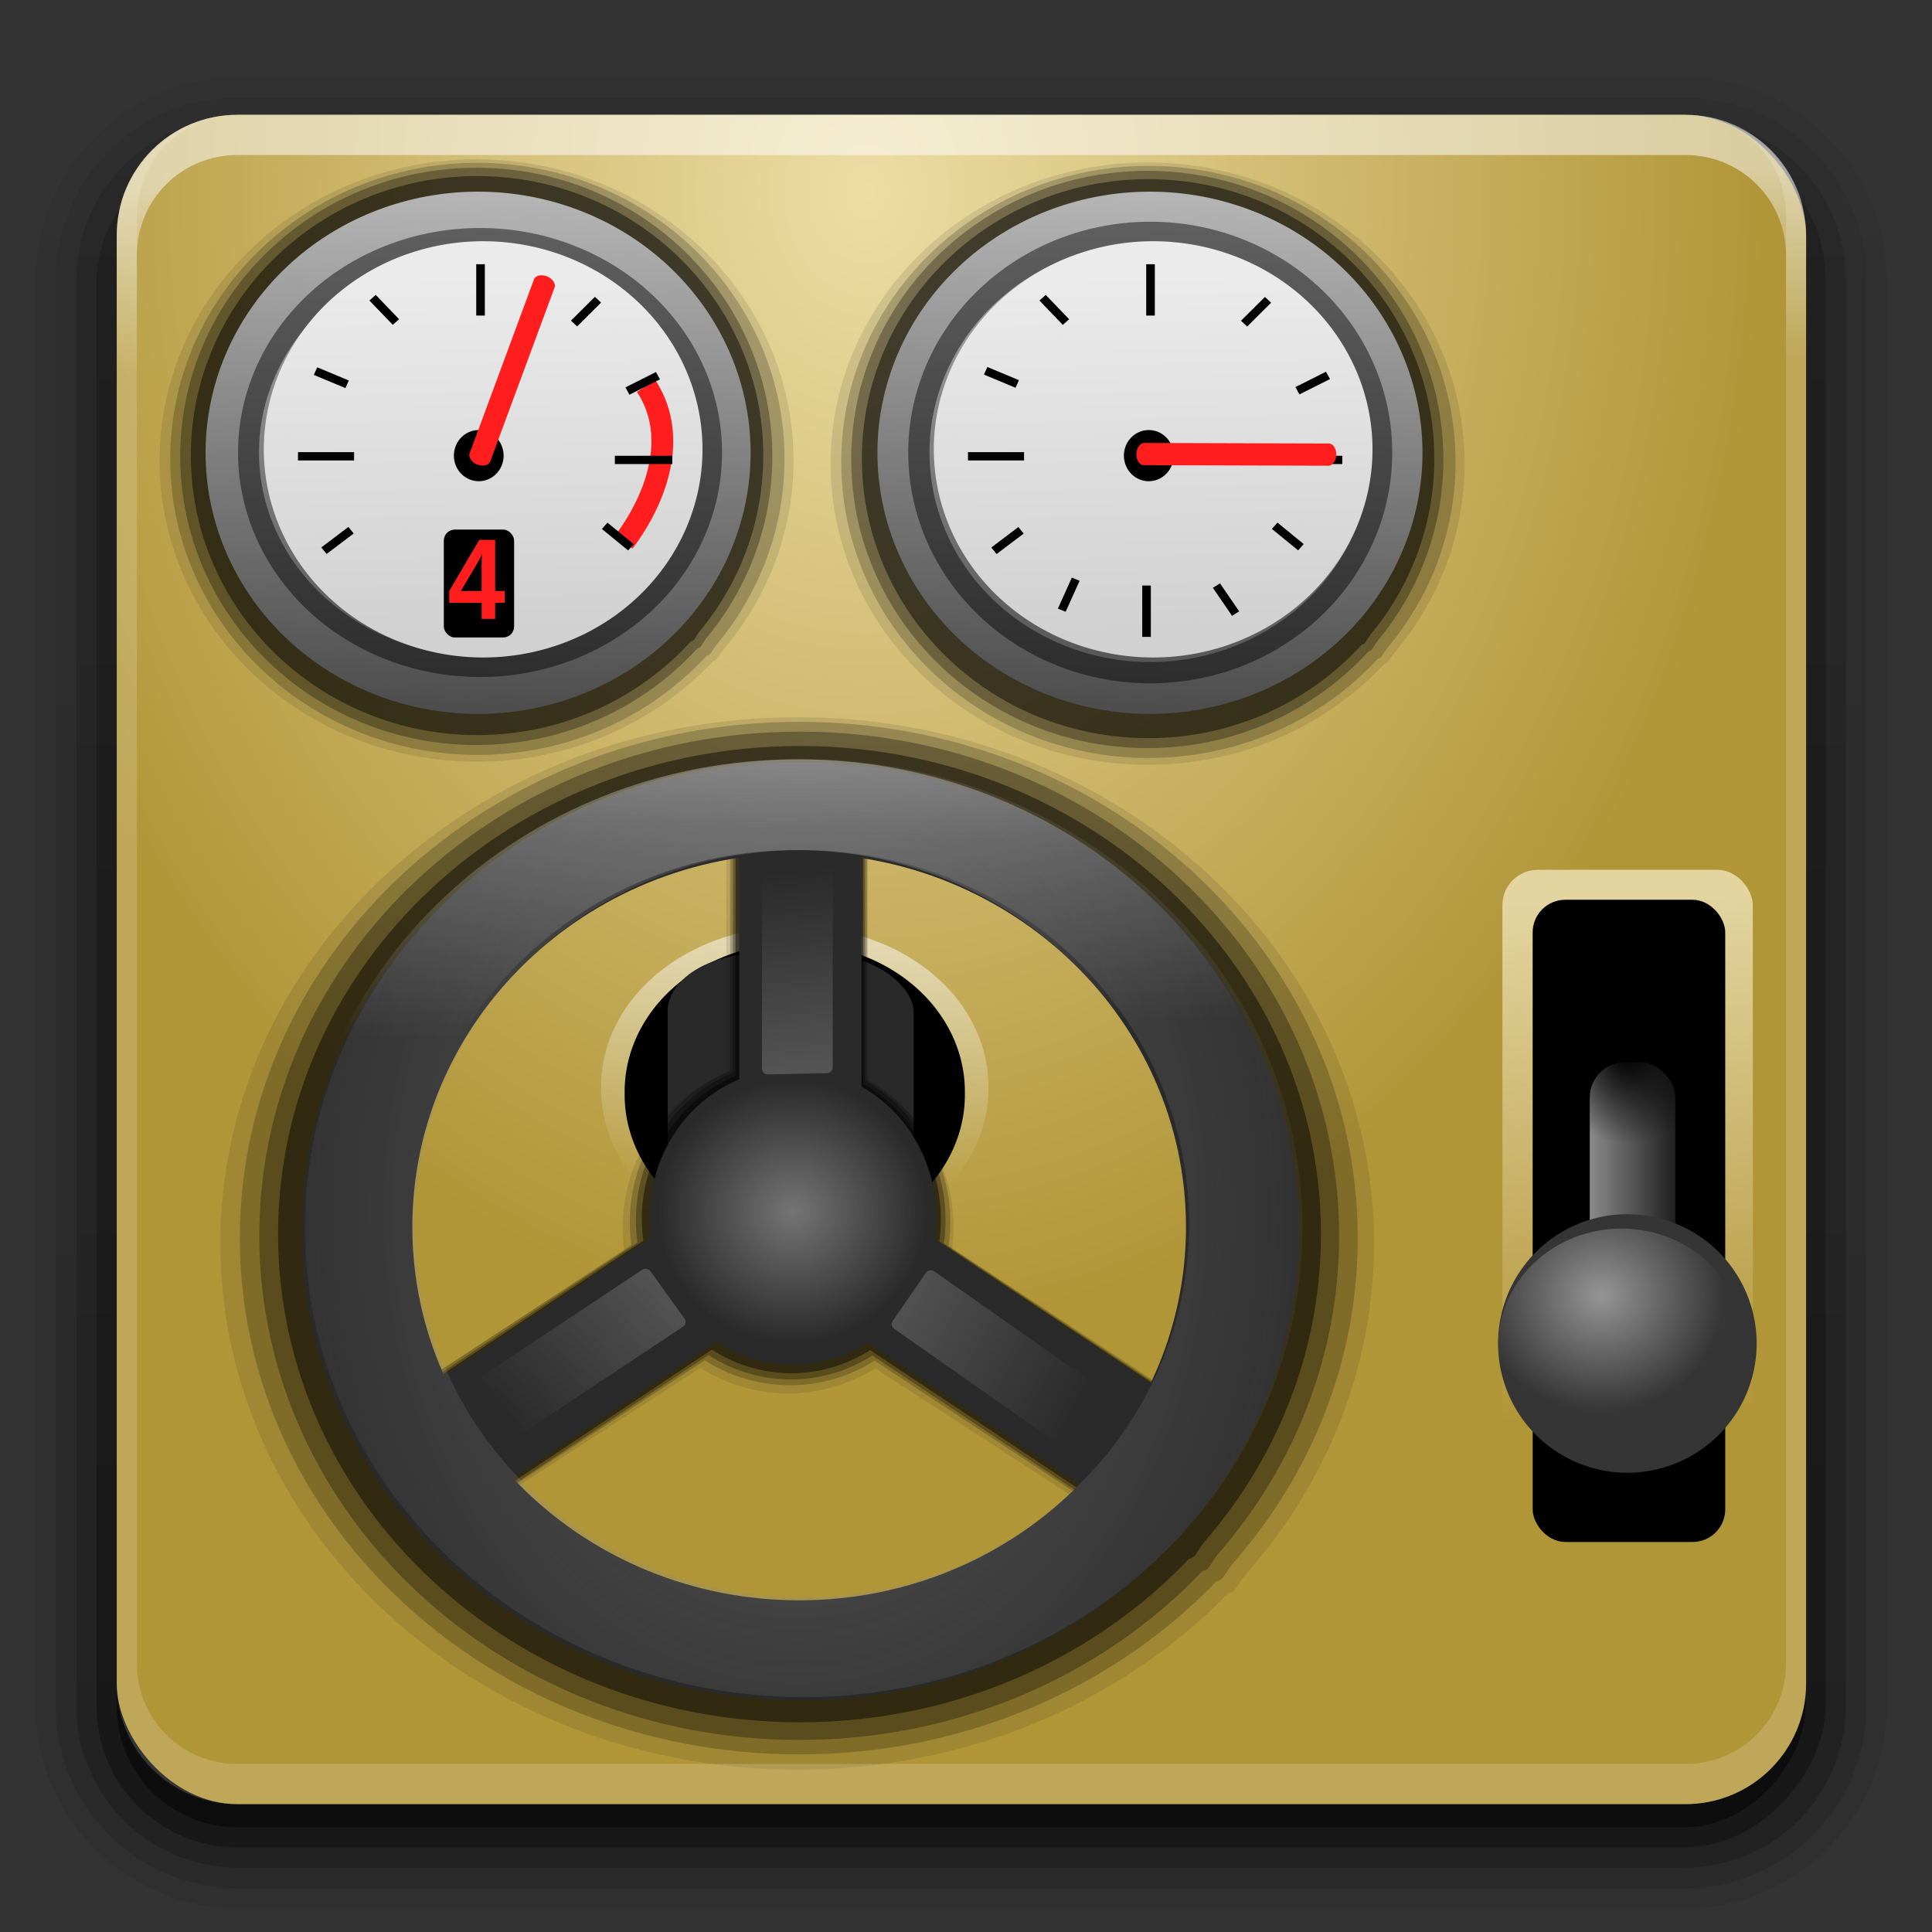 <?xml version="1.0" encoding="UTF-8" standalone="no"?>
<!-- Created with Inkscape (http://www.inkscape.org/) -->

<svg
   xmlns:dc="http://purl.org/dc/elements/1.1/"
   xmlns:cc="http://creativecommons.org/ns#"
   xmlns:rdf="http://www.w3.org/1999/02/22-rdf-syntax-ns#"
   xmlns:svg="http://www.w3.org/2000/svg"
   xmlns="http://www.w3.org/2000/svg"
   xmlns:xlink="http://www.w3.org/1999/xlink"
   version="1.0"
   width="96"
   height="96"
   id="svg2408">
  <rect width="100%" height="100%" fill="#333333" stroke="none"/>
  <defs
     id="defs2410">
    <linearGradient
       id="linearGradient13548">
      <stop
         id="stop13550"
         style="stop-color:#eddda5;stop-opacity:1"
         offset="0" />
      <stop
         id="stop13552"
         style="stop-color:#b19638;stop-opacity:1"
         offset="1" />
    </linearGradient>
    <linearGradient
       id="linearGradient13530">
      <stop
         id="stop13532"
         style="stop-color:#fefefe;stop-opacity:1"
         offset="0" />
      <stop
         id="stop13534"
         style="stop-color:#fefefe;stop-opacity:0"
         offset="1" />
    </linearGradient>
    <linearGradient
       id="linearGradient13516">
      <stop
         id="stop13518"
         style="stop-color:#fefefe;stop-opacity:1"
         offset="0" />
      <stop
         id="stop13520"
         style="stop-color:#fefefe;stop-opacity:0"
         offset="1" />
    </linearGradient>
    <linearGradient
       id="linearGradient14749">
      <stop
         id="stop14751"
         style="stop-color:#8a8a8a;stop-opacity:1"
         offset="0" />
      <stop
         id="stop14753"
         style="stop-color:#8a8a8a;stop-opacity:0"
         offset="1" />
    </linearGradient>
    <linearGradient
       x1="45.448"
       y1="92.54"
       x2="45.448"
       y2="7.017"
       id="ButtonShadow"
       gradientUnits="userSpaceOnUse"
       gradientTransform="scale(1.006,0.994)">
      <stop
         id="stop3750"
         style="stop-color:#000000;stop-opacity:1"
         offset="0" />
      <stop
         id="stop3752"
         style="stop-color:#000000;stop-opacity:0.588"
         offset="1" />
    </linearGradient>
    <linearGradient
       id="linearGradient3737">
      <stop
         id="stop3739"
         style="stop-color:#fefefe;stop-opacity:1"
         offset="0" />
      <stop
         id="stop3741"
         style="stop-color:#fefefe;stop-opacity:0"
         offset="1" />
    </linearGradient>
    <filter
       color-interpolation-filters="sRGB"
       id="filter3174">
      <feGaussianBlur
         id="feGaussianBlur3176"
         stdDeviation="1.71" />
    </filter>
    <filter
       x="-0.192"
       y="-0.192"
       width="1.384"
       height="1.384"
       color-interpolation-filters="sRGB"
       id="filter3794">
      <feGaussianBlur
         id="feGaussianBlur3796"
         stdDeviation="5.28" />
    </filter>
    <linearGradient
       x1="48"
       y1="20.221"
       x2="48"
       y2="138.661"
       id="linearGradient3613"
       xlink:href="#linearGradient3737"
       gradientUnits="userSpaceOnUse" />
    <clipPath
       id="clipPath3613">
      <rect
         width="84"
         height="84"
         rx="6"
         ry="6"
         x="6"
         y="6"
         id="rect3615"
         style="fill:#fefefe;fill-opacity:1;fill-rule:nonzero;stroke:none" />
    </clipPath>
    <linearGradient
       x1="45.448"
       y1="92.54"
       x2="45.448"
       y2="7.017"
       id="ButtonShadow-547"
       gradientUnits="userSpaceOnUse"
       gradientTransform="scale(1.006,0.994)">
      <stop
         id="stop3750-44"
         style="stop-color:#000000;stop-opacity:1"
         offset="0" />
      <stop
         id="stop3752-307"
         style="stop-color:#000000;stop-opacity:0.588"
         offset="1" />
    </linearGradient>
    <filter
       color-interpolation-filters="sRGB"
       id="filter3174-31">
      <feGaussianBlur
         stdDeviation="1.71"
         id="feGaussianBlur3176-49" />
    </filter>
    <linearGradient
       x1="48"
       y1="20.221"
       x2="48"
       y2="138.661"
       id="linearGradient3613-92"
       xlink:href="#linearGradient3737-8"
       gradientUnits="userSpaceOnUse" />
    <linearGradient
       id="linearGradient3737-8">
      <stop
         id="stop3739-6"
         style="stop-color:#fefefe;stop-opacity:1"
         offset="0" />
      <stop
         id="stop3741-884"
         style="stop-color:#fefefe;stop-opacity:0"
         offset="1" />
    </linearGradient>
    <clipPath
       id="clipPath3613-66">
      <rect
         width="84"
         height="84"
         rx="6"
         ry="6"
         x="6"
         y="6"
         id="rect3615-49"
         style="fill:#fefefe;fill-opacity:1;fill-rule:nonzero;stroke:none" />
    </clipPath>
    <filter
       x="-0.192"
       y="-0.192"
       width="1.384"
       height="1.384"
       color-interpolation-filters="sRGB"
       id="filter3794-20">
      <feGaussianBlur
         stdDeviation="5.28"
         id="feGaussianBlur3796-68" />
    </filter>
    <linearGradient
       x1="32.251"
       y1="6.132"
       x2="32.251"
       y2="90.239"
       id="linearGradient9012-7"
       xlink:href="#ButtonShadow-0-1-50"
       gradientUnits="userSpaceOnUse"
       gradientTransform="matrix(1.024,0,0,1.012,-1.143,-98.071)" />
    <linearGradient
       x1="45.448"
       y1="92.54"
       x2="45.448"
       y2="7.017"
       id="ButtonShadow-0-1-50"
       gradientUnits="userSpaceOnUse"
       gradientTransform="matrix(1.006,0,0,0.994,100,0)">
      <stop
         id="stop3750-8-5-4"
         style="stop-color:#000000;stop-opacity:1"
         offset="0" />
      <stop
         id="stop3752-5-0-8"
         style="stop-color:#000000;stop-opacity:0.588"
         offset="1" />
    </linearGradient>
    <linearGradient
       x1="32.251"
       y1="6.132"
       x2="32.251"
       y2="90.239"
       id="linearGradient9014-1"
       xlink:href="#ButtonShadow-0-1-50"
       gradientUnits="userSpaceOnUse"
       gradientTransform="matrix(1.024,0,0,1.012,-1.143,-98.071)" />
    <linearGradient
       x1="32.251"
       y1="6.132"
       x2="32.251"
       y2="90.239"
       id="linearGradient9016-7"
       xlink:href="#ButtonShadow-0-1-50"
       gradientUnits="userSpaceOnUse"
       gradientTransform="matrix(1.024,0,0,1.012,-1.143,-98.071)" />
    <linearGradient
       x1="32.251"
       y1="6.132"
       x2="32.251"
       y2="90.239"
       id="linearGradient9018-27"
       xlink:href="#ButtonShadow-0-1-50"
       gradientUnits="userSpaceOnUse"
       gradientTransform="matrix(1.024,0,0,1.012,-1.143,-98.071)" />
    <linearGradient
       x1="32.251"
       y1="6.132"
       x2="32.251"
       y2="90.239"
       id="linearGradient9020-2"
       xlink:href="#ButtonShadow-0-1-50"
       gradientUnits="userSpaceOnUse"
       gradientTransform="translate(0,-97)" />
    <linearGradient
       id="linearGradient5246-4">
      <stop
         id="stop5248-5"
         style="stop-color:#fefefe;stop-opacity:1"
         offset="0" />
      <stop
         id="stop5250-2"
         style="stop-color:#fefefe;stop-opacity:0"
         offset="1" />
    </linearGradient>
    <linearGradient
       id="linearGradient13828-5">
      <stop
         id="stop13830-6"
         style="stop-color:#e3d4a0;stop-opacity:1"
         offset="0" />
      <stop
         id="stop13832-9"
         style="stop-color:#e3d4a0;stop-opacity:0"
         offset="1" />
    </linearGradient>
    <linearGradient
       id="linearGradient13601-7">
      <stop
         id="stop13603-4"
         style="stop-color:#4e4e4e;stop-opacity:1"
         offset="0" />
      <stop
         id="stop13605-5"
         style="stop-color:#b4b4b4;stop-opacity:1"
         offset="1" />
    </linearGradient>
    <linearGradient
       id="linearGradient13581-2">
      <stop
         id="stop13583-5"
         style="stop-color:#d1d1d1;stop-opacity:1"
         offset="0" />
      <stop
         id="stop13585-4"
         style="stop-color:#ebebeb;stop-opacity:1"
         offset="1" />
    </linearGradient>
    <linearGradient
       id="linearGradient13785-4">
      <stop
         id="stop13787-4"
         style="stop-color:#2a2a2a;stop-opacity:1"
         offset="0" />
      <stop
         id="stop13789-3"
         style="stop-color:#3f3f3f;stop-opacity:1"
         offset="1" />
    </linearGradient>
    <linearGradient
       id="linearGradient13759-6">
      <stop
         id="stop13761-8"
         style="stop-color:#666666;stop-opacity:1"
         offset="0" />
      <stop
         id="stop13763-8"
         style="stop-color:#666666;stop-opacity:0"
         offset="1" />
    </linearGradient>
    <linearGradient
       id="linearGradient13675-3">
      <stop
         id="stop13677-1"
         style="stop-color:#a6a6a6;stop-opacity:1"
         offset="0" />
      <stop
         id="stop13679-4"
         style="stop-color:#a6a6a6;stop-opacity:0"
         offset="1" />
    </linearGradient>
    <linearGradient
       id="linearGradient13838-6">
      <stop
         id="stop13840-8"
         style="stop-color:#8b8b8b;stop-opacity:1"
         offset="0" />
      <stop
         id="stop13842-9"
         style="stop-color:#202020;stop-opacity:1"
         offset="1" />
    </linearGradient>
    <linearGradient
       id="linearGradient13848-6">
      <stop
         id="stop13850-4"
         style="stop-color:#000000;stop-opacity:1"
         offset="0" />
      <stop
         id="stop13852-9"
         style="stop-color:#000000;stop-opacity:0"
         offset="1" />
    </linearGradient>
    <radialGradient
       cx="78.473"
       cy="53.737"
       r="7.867"
       fx="78.473"
       fy="53.737"
       id="radialGradient13736"
       xlink:href="#linearGradient13848-6"
       gradientUnits="userSpaceOnUse"
       gradientTransform="matrix(0.553,0,0,0.547,37.445,23.107)" />
    <radialGradient
       cx="47.176"
       cy="60.866"
       r="6.541"
       fx="47.176"
       fy="60.866"
       id="radialGradient13739"
       xlink:href="#linearGradient13675-3"
       gradientUnits="userSpaceOnUse"
       gradientTransform="matrix(0.937,0,0,0.886,35.365,10.449)" />
    <linearGradient
       x1="80.289"
       y1="55.15"
       x2="84.727"
       y2="55.15"
       id="linearGradient13743"
       xlink:href="#linearGradient13838-6"
       gradientUnits="userSpaceOnUse"
       gradientTransform="matrix(0.958,0,0,0.948,2.051,5.954)" />
    <linearGradient
       x1="74.347"
       y1="1.046"
       x2="75.463"
       y2="12.424"
       id="linearGradient13750"
       xlink:href="#linearGradient13759-6"
       gradientUnits="userSpaceOnUse"
       gradientTransform="matrix(0.902,0,0,0.887,-107.782,-55.166)" />
    <linearGradient
       x1="74.347"
       y1="1.046"
       x2="75.463"
       y2="12.424"
       id="linearGradient13753"
       xlink:href="#linearGradient13759-6"
       gradientUnits="userSpaceOnUse"
       gradientTransform="matrix(0.892,0,0,0.897,-94.179,72.795)" />
    <radialGradient
       cx="48.26"
       cy="63.65"
       r="6.541"
       fx="48.26"
       fy="63.65"
       id="radialGradient13756"
       xlink:href="#linearGradient13675-3"
       gradientUnits="userSpaceOnUse"
       gradientTransform="matrix(1.019,0,0,0.998,-9.784,-3.319)" />
    <linearGradient
       x1="74.347"
       y1="1.046"
       x2="75.463"
       y2="12.424"
       id="linearGradient13760"
       xlink:href="#linearGradient13759-6"
       gradientUnits="userSpaceOnUse"
       gradientTransform="matrix(0.892,0,0,0.897,4.683,9.708)" />
    <linearGradient
       x1="28.867"
       y1="40.394"
       x2="28.326"
       y2="20.105"
       id="linearGradient13777"
       xlink:href="#linearGradient13581-2"
       gradientUnits="userSpaceOnUse"
       gradientTransform="matrix(0.845,0,0,0.873,33.86,-3.923)" />
    <linearGradient
       x1="28.021"
       y1="41.563"
       x2="28.688"
       y2="18.52"
       id="linearGradient13780"
       xlink:href="#linearGradient13601-7"
       gradientUnits="userSpaceOnUse"
       gradientTransform="matrix(1.049,0,0,1.095,28.019,-10.431)" />
    <linearGradient
       x1="47.495"
       y1="37.907"
       x2="47.69"
       y2="33.057"
       id="linearGradient13788"
       xlink:href="#linearGradient13785-4"
       gradientUnits="userSpaceOnUse"
       gradientTransform="matrix(0.902,0,0,0.887,-3.271,7.699)" />
    <linearGradient
       x1="28.867"
       y1="40.394"
       x2="28.326"
       y2="20.105"
       id="linearGradient13807"
       xlink:href="#linearGradient13581-2"
       gradientUnits="userSpaceOnUse"
       gradientTransform="matrix(0.845,0,0,0.873,0.568,-3.923)" />
    <linearGradient
       x1="28.021"
       y1="41.563"
       x2="28.688"
       y2="18.52"
       id="linearGradient13810"
       xlink:href="#linearGradient13601-7"
       gradientUnits="userSpaceOnUse"
       gradientTransform="matrix(1.049,0,0,1.095,-5.366,-10.431)" />
    <linearGradient
       x1="80.382"
       y1="47.169"
       x2="81.381"
       y2="73.843"
       id="linearGradient13814"
       xlink:href="#linearGradient13828-5"
       gradientUnits="userSpaceOnUse"
       gradientTransform="matrix(0.958,0,0,0.963,1.585,-0.623)" />
    <linearGradient
       x1="47.59"
       y1="9.015"
       x2="47.686"
       y2="18.494"
       id="linearGradient13817"
       xlink:href="#linearGradient5246-4"
       gradientUnits="userSpaceOnUse"
       gradientTransform="matrix(0.999,0,0,0.999,-0.195,-0.291)" />
    <radialGradient
       cx="39.57"
       cy="59.55"
       r="24.786"
       fx="39.57"
       fy="59.55"
       id="radialGradient14755"
       xlink:href="#linearGradient14749"
       gradientUnits="userSpaceOnUse"
       gradientTransform="matrix(1.215,-0.016,0.02,1.52,-9.763,-29.663)" />
    <radialGradient
       cx="43.495"
       cy="9.453"
       r="41.971"
       fx="43.495"
       fy="9.453"
       id="radialGradient13514"
       xlink:href="#linearGradient13548"
       gradientUnits="userSpaceOnUse"
       gradientTransform="matrix(1.067,0.002,-0.002,1.35,-3.306,-3.322)" />
    <linearGradient
       x1="38.472"
       y1="46.695"
       x2="38.165"
       y2="58.89"
       id="linearGradient13522"
       xlink:href="#linearGradient13516"
       gradientUnits="userSpaceOnUse" />
    <linearGradient
       x1="78.156"
       y1="6.616"
       x2="78.633"
       y2="27.411"
       id="linearGradient13528"
       xlink:href="#linearGradient13530"
       gradientUnits="userSpaceOnUse"
       gradientTransform="translate(-40.651,23.765)" />
  </defs>
  <g
     id="layer2"
     style="display:none">
    <rect
       width="86"
       height="85"
       rx="6"
       ry="6"
       x="5"
       y="7"
       id="rect3745"
       style="opacity:0.9;fill:url(#ButtonShadow);fill-opacity:1;fill-rule:nonzero;stroke:none;filter:url(#filter3174)" />
  </g>
  <g
     id="layer5"
     style="display:none">
    <rect
       width="66"
       height="66"
       rx="12"
       ry="12"
       x="15"
       y="15"
       clip-path="url(#clipPath3613)"
       id="rect3171"
       style="opacity:0.1;fill:url(#linearGradient3613);fill-opacity:1;fill-rule:nonzero;stroke:#fefefe;stroke-width:0.5;stroke-linecap:round;stroke-linejoin:miter;stroke-miterlimit:4;stroke-opacity:1;stroke-dasharray:none;stroke-dashoffset:0;filter:url(#filter3794)" />
  </g>
  <g
     transform="matrix(0.958,0,0,0.948,1.858,3.85)"
     id="layer2-61"
     style="display:none">
    <rect
       width="86"
       height="85"
       rx="6"
       ry="6"
       x="5"
       y="7"
       id="rect3745-594"
       style="opacity:0.9;fill:url(#ButtonShadow-547);fill-opacity:1;fill-rule:nonzero;stroke:none;filter:url(#filter3174-31)" />
  </g>
  <g
     transform="matrix(0.958,0,0,0.948,1.858,3.85)"
     id="layer5-90"
     style="display:none">
    <rect
       width="66"
       height="66"
       rx="12"
       ry="12"
       x="15"
       y="15"
       clip-path="url(#clipPath3613-66)"
       id="rect3171-91"
       style="opacity:0.1;fill:url(#linearGradient3613-92);fill-opacity:1;fill-rule:nonzero;stroke:#fefefe;stroke-width:0.5;stroke-linecap:round;stroke-linejoin:miter;stroke-miterlimit:4;stroke-opacity:1;stroke-dasharray:none;stroke-dashoffset:0;filter:url(#filter3794-20)" />
  </g>
  <g
     id="g13554">
    <g
       transform="matrix(0.999,0,0,0.999,-0.195,-0.113)"
       id="layer6-42-77"
       style="display:inline">
      <path
         d="m 12,-95.031 c -5.511,0 -10.031,4.52 -10.031,10.031 l 0,71 c 0,5.511 4.52,10.031 10.031,10.031 l 72,0 c 5.511,0 10.031,-4.52 10.031,-10.031 l 0,-71 c 0,-5.511 -4.52,-10.031 -10.031,-10.031 l -72,0 z"
         transform="scale(1,-1)"
         id="path3786-7-11"
         style="opacity:0.08;fill:url(#linearGradient9012-7);fill-opacity:1;fill-rule:nonzero;stroke:none;display:inline" />
      <path
         d="m 12,-94.031 c -4.972,0 -9.031,4.06 -9.031,9.031 l 0,71 c 0,4.972 4.06,9.031 9.031,9.031 l 72,0 c 4.972,0 9.031,-4.06 9.031,-9.031 l 0,-71 c 0,-4.972 -4.06,-9.031 -9.031,-9.031 l -72,0 z"
         transform="scale(1,-1)"
         id="path3778-4-5"
         style="opacity:0.1;fill:url(#linearGradient9014-1);fill-opacity:1;fill-rule:nonzero;stroke:none;display:inline" />
      <path
         d="m 12,-93 c -4.409,0 -8,3.591 -8,8 l 0,71 c 0,4.409 3.591,8 8,8 l 72,0 c 4.409,0 8,-3.591 8,-8 l 0,-71 c 0,-4.409 -3.591,-8 -8,-8 l -72,0 z"
         transform="scale(1,-1)"
         id="path3770-0-97"
         style="opacity:0.2;fill:url(#linearGradient9016-7);fill-opacity:1;fill-rule:nonzero;stroke:none;display:inline" />
      <rect
         width="86"
         height="85"
         rx="7"
         ry="7"
         x="5"
         y="-92"
         transform="scale(1,-1)"
         id="rect3723-3-7"
         style="opacity:0.3;fill:url(#linearGradient9018-27);fill-opacity:1;fill-rule:nonzero;stroke:none;display:inline" />
      <rect
         width="84"
         height="84"
         rx="6"
         ry="6"
         x="6"
         y="-91"
         transform="scale(1,-1)"
         id="rect3716-28-6"
         style="opacity:0.45;fill:url(#linearGradient9020-2);fill-opacity:1;fill-rule:nonzero;stroke:none;display:inline" />
    </g>
    <rect
       width="83.943"
       height="83.942"
       rx="5.996"
       ry="5.996"
       x="5.801"
       y="5.705"
       id="rect2419-3-73"
       style="fill:url(#radialGradient13514);fill-opacity:1;fill-rule:nonzero;stroke:none" />
    <g
       transform="matrix(1.034,0,0,1.033,-108.784,-8.176)"
       id="g14695">
      <g
         transform="matrix(0.515,0,0,0.528,95.833,-5.022)"
         id="g14697"
         style="opacity:0.1;fill:#000000;fill-opacity:1">
        <path
           d="m 62.689,39.021 c -16.334,0 -29.594,12.287 -29.594,27.438 0,15.15 13.26,27.438 29.594,27.438 16.334,0 29.562,-12.287 29.562,-27.438 0,-15.15 -13.229,-27.438 -29.562,-27.438 z m -0.094,5.312 c 12.672,0 22.938,9.8 22.938,21.875 0,12.075 -10.265,21.844 -22.938,21.844 -12.672,0 -22.938,-9.769 -22.938,-21.844 0,-12.075 10.265,-21.875 22.938,-21.875 z"
           id="path14699"
           style="fill:#000000;fill-opacity:1;stroke:none" />
        <path
           d="m 48.79,55.783 a 10.695,11.402 0 1 1 -21.39,0 10.695,11.402 0 1 1 21.39,0 z"
           transform="matrix(0.793,0,0,0.76,32.001,23.216)"
           id="path14701"
           style="fill:#000000;fill-opacity:1;stroke:none" />
        <rect
           width="7.248"
           height="23.511"
           ry="0.589"
           x="59.043"
           y="42.613"
           id="rect14703"
           style="fill:#000000;fill-opacity:1;stroke:none" />
        <rect
           width="7.248"
           height="23.511"
           ry="0.589"
           x="85.381"
           y="-15.196"
           transform="matrix(0.551,0.835,-0.835,0.551,0,0)"
           id="rect14705"
           style="fill:#000000;fill-opacity:1;stroke:none" />
        <rect
           width="7.248"
           height="23.511"
           ry="0.589"
           x="16.925"
           y="94.03"
           transform="matrix(-0.551,0.835,0.835,0.551,0,0)"
           id="rect14707"
           style="fill:#000000;fill-opacity:1;stroke:none" />
      </g>
      <g
         transform="matrix(0.499,0,0,0.519,96.873,-4.506)"
         id="g14709"
         style="opacity:0.2;fill:#000000;fill-opacity:1">
        <path
           d="m 62.689,39.021 c -16.334,0 -29.594,12.287 -29.594,27.438 0,15.15 13.26,27.438 29.594,27.438 16.334,0 29.562,-12.287 29.562,-27.438 0,-15.15 -13.229,-27.438 -29.562,-27.438 z m -0.094,5.312 c 12.672,0 22.938,9.8 22.938,21.875 0,12.075 -10.265,21.844 -22.938,21.844 -12.672,0 -22.938,-9.769 -22.938,-21.844 0,-12.075 10.265,-21.875 22.938,-21.875 z"
           id="path14711"
           style="fill:#000000;fill-opacity:1;stroke:none" />
        <path
           d="m 48.79,55.783 a 10.695,11.402 0 1 1 -21.39,0 10.695,11.402 0 1 1 21.39,0 z"
           transform="matrix(0.793,0,0,0.76,32.001,23.216)"
           id="path14713"
           style="fill:#000000;fill-opacity:1;stroke:none" />
        <rect
           width="7.248"
           height="23.511"
           ry="0.589"
           x="59.043"
           y="42.613"
           id="rect14715"
           style="fill:#000000;fill-opacity:1;stroke:none" />
        <rect
           width="7.248"
           height="23.511"
           ry="0.589"
           x="85.381"
           y="-15.196"
           transform="matrix(0.551,0.835,-0.835,0.551,0,0)"
           id="rect14717"
           style="fill:#000000;fill-opacity:1;stroke:none" />
        <rect
           width="7.248"
           height="23.511"
           ry="0.589"
           x="16.925"
           y="94.03"
           transform="matrix(-0.551,0.835,0.835,0.551,0,0)"
           id="rect14719"
           style="fill:#000000;fill-opacity:1;stroke:none" />
      </g>
      <g
         transform="matrix(0.481,0,0,0.506,97.949,-3.76)"
         id="g14721"
         style="opacity:0.3;fill:#000000;fill-opacity:1">
        <path
           d="m 62.689,39.021 c -16.334,0 -29.594,12.287 -29.594,27.438 0,15.15 13.26,27.438 29.594,27.438 16.334,0 29.562,-12.287 29.562,-27.438 0,-15.15 -13.229,-27.438 -29.562,-27.438 z m -0.094,5.312 c 12.672,0 22.938,9.8 22.938,21.875 0,12.075 -10.265,21.844 -22.938,21.844 -12.672,0 -22.938,-9.769 -22.938,-21.844 0,-12.075 10.265,-21.875 22.938,-21.875 z"
           id="path14723"
           style="fill:#000000;fill-opacity:1;stroke:none" />
        <path
           d="m 48.79,55.783 a 10.695,11.402 0 1 1 -21.39,0 10.695,11.402 0 1 1 21.39,0 z"
           transform="matrix(0.793,0,0,0.76,32.001,23.216)"
           id="path14725"
           style="fill:#000000;fill-opacity:1;stroke:none" />
        <rect
           width="7.248"
           height="23.511"
           ry="0.589"
           x="59.043"
           y="42.613"
           id="rect14727"
           style="fill:#000000;fill-opacity:1;stroke:none" />
        <rect
           width="7.248"
           height="23.511"
           ry="0.589"
           x="85.381"
           y="-15.196"
           transform="matrix(0.551,0.835,-0.835,0.551,0,0)"
           id="rect14729"
           style="fill:#000000;fill-opacity:1;stroke:none" />
        <rect
           width="7.248"
           height="23.511"
           ry="0.589"
           x="16.925"
           y="94.03"
           transform="matrix(-0.551,0.835,0.835,0.551,0,0)"
           id="rect14731"
           style="fill:#000000;fill-opacity:1;stroke:none" />
      </g>
      <g
         transform="matrix(0.465,0,0,0.49,98.99,-2.736)"
         id="g14733"
         style="opacity:0.45;fill:#000000;fill-opacity:1">
        <path
           d="m 62.689,39.021 c -16.334,0 -29.594,12.287 -29.594,27.438 0,15.15 13.26,27.438 29.594,27.438 16.334,0 29.562,-12.287 29.562,-27.438 0,-15.15 -13.229,-27.438 -29.562,-27.438 z m -0.094,5.312 c 12.672,0 22.938,9.8 22.938,21.875 0,12.075 -10.265,21.844 -22.938,21.844 -12.672,0 -22.938,-9.769 -22.938,-21.844 0,-12.075 10.265,-21.875 22.938,-21.875 z"
           id="path14735"
           style="fill:#000000;fill-opacity:1;stroke:none" />
        <path
           d="m 48.79,55.783 a 10.695,11.402 0 1 1 -21.39,0 10.695,11.402 0 1 1 21.39,0 z"
           transform="matrix(0.793,0,0,0.76,32.001,23.216)"
           id="path14737"
           style="fill:#000000;fill-opacity:1;stroke:none" />
        <rect
           width="7.248"
           height="23.511"
           ry="0.589"
           x="59.043"
           y="42.613"
           id="rect14739"
           style="fill:#000000;fill-opacity:1;stroke:none" />
        <rect
           width="7.248"
           height="23.511"
           ry="0.589"
           x="85.381"
           y="-15.196"
           transform="matrix(0.551,0.835,-0.835,0.551,0,0)"
           id="rect14741"
           style="fill:#000000;fill-opacity:1;stroke:none" />
        <rect
           width="7.248"
           height="23.511"
           ry="0.589"
           x="16.925"
           y="94.03"
           transform="matrix(-0.551,0.835,0.835,0.551,0,0)"
           id="rect14743"
           style="fill:#000000;fill-opacity:1;stroke:none" />
      </g>
    </g>
    <path
       d="m 49.11,54.043 a 9.619,7.93 0 1 1 -19.237,0 9.619,7.93 0 1 1 19.237,0 z"
       id="path13219"
       style="opacity:0.529;fill:url(#linearGradient13522);fill-opacity:1;stroke:none" />
    <path
       d="m 47.944,54.321 a 8.453,7.373 0 1 1 -16.905,0 8.453,7.373 0 1 1 16.905,0 z"
       id="path13217"
       style="fill:#000000;fill-opacity:1;stroke:none" />
    <rect
       width="12.223"
       height="18.618"
       rx="4.515"
       ry="2.883"
       x="33.174"
       y="47.389"
       id="rect13207"
       style="fill:#292929;fill-opacity:1;stroke:none" />
    <g
       transform="matrix(0.969,0,0,0.953,-21.119,-1.55)"
       id="g13745-5"
       style="opacity:0.1;fill:#000000;fill-opacity:1">
      <path
         d="m 62.689,39.021 c -16.334,0 -29.594,12.287 -29.594,27.438 0,15.15 13.26,27.438 29.594,27.438 16.334,0 29.562,-12.287 29.562,-27.438 0,-15.15 -13.229,-27.438 -29.562,-27.438 z m -0.094,5.312 c 12.672,0 22.938,9.8 22.938,21.875 0,12.075 -10.265,21.844 -22.938,21.844 -12.672,0 -22.938,-9.769 -22.938,-21.844 0,-12.075 10.265,-21.875 22.938,-21.875 z"
         id="path13747-0"
         style="fill:#000000;fill-opacity:1;stroke:none" />
      <path
         d="m 48.79,55.783 a 10.695,11.402 0 1 1 -21.39,0 10.695,11.402 0 1 1 21.39,0 z"
         transform="matrix(0.793,0,0,0.76,32.001,23.216)"
         id="path13749-4"
         style="fill:#000000;fill-opacity:1;stroke:none" />
      <rect
         width="7.248"
         height="23.511"
         ry="0.589"
         x="59.043"
         y="42.613"
         id="rect13751-8"
         style="fill:#000000;fill-opacity:1;stroke:none" />
      <rect
         width="7.248"
         height="23.511"
         ry="0.589"
         x="85.381"
         y="-15.196"
         transform="matrix(0.551,0.835,-0.835,0.551,0,0)"
         id="rect13753-7"
         style="fill:#000000;fill-opacity:1;stroke:none" />
      <rect
         width="7.248"
         height="23.511"
         ry="0.589"
         x="16.925"
         y="94.03"
         transform="matrix(-0.551,0.835,0.835,0.551,0,0)"
         id="rect13755-1"
         style="fill:#000000;fill-opacity:1;stroke:none" />
    </g>
    <g
       transform="matrix(0.939,0,0,0.935,-19.159,-0.618)"
       id="g13733-7"
       style="opacity:0.2;fill:#000000;fill-opacity:1">
      <path
         d="m 62.689,39.021 c -16.334,0 -29.594,12.287 -29.594,27.438 0,15.15 13.26,27.438 29.594,27.438 16.334,0 29.562,-12.287 29.562,-27.438 0,-15.15 -13.229,-27.438 -29.562,-27.438 z m -0.094,5.312 c 12.672,0 22.938,9.8 22.938,21.875 0,12.075 -10.265,21.844 -22.938,21.844 -12.672,0 -22.938,-9.769 -22.938,-21.844 0,-12.075 10.265,-21.875 22.938,-21.875 z"
         id="path13735-2"
         style="fill:#000000;fill-opacity:1;stroke:none" />
      <path
         d="m 48.79,55.783 a 10.695,11.402 0 1 1 -21.39,0 10.695,11.402 0 1 1 21.39,0 z"
         transform="matrix(0.793,0,0,0.76,32.001,23.216)"
         id="path13737-7"
         style="fill:#000000;fill-opacity:1;stroke:none" />
      <rect
         width="7.248"
         height="23.511"
         ry="0.589"
         x="59.043"
         y="42.613"
         id="rect13739-2"
         style="fill:#000000;fill-opacity:1;stroke:none" />
      <rect
         width="7.248"
         height="23.511"
         ry="0.589"
         x="85.381"
         y="-15.196"
         transform="matrix(0.551,0.835,-0.835,0.551,0,0)"
         id="rect13741-2"
         style="fill:#000000;fill-opacity:1;stroke:none" />
      <rect
         width="7.248"
         height="23.511"
         ry="0.589"
         x="16.925"
         y="94.03"
         transform="matrix(-0.551,0.835,0.835,0.551,0,0)"
         id="rect13743-6"
         style="fill:#000000;fill-opacity:1;stroke:none" />
    </g>
    <g
       transform="matrix(0.907,0,0,0.913,-17.133,0.728)"
       id="g13721-1"
       style="opacity:0.3;fill:#000000;fill-opacity:1">
      <path
         d="m 62.689,39.021 c -16.334,0 -29.594,12.287 -29.594,27.438 0,15.15 13.26,27.438 29.594,27.438 16.334,0 29.562,-12.287 29.562,-27.438 0,-15.15 -13.229,-27.438 -29.562,-27.438 z m -0.094,5.312 c 12.672,0 22.938,9.8 22.938,21.875 0,12.075 -10.265,21.844 -22.938,21.844 -12.672,0 -22.938,-9.769 -22.938,-21.844 0,-12.075 10.265,-21.875 22.938,-21.875 z"
         id="path13723-0"
         style="fill:#000000;fill-opacity:1;stroke:none" />
      <path
         d="m 48.79,55.783 a 10.695,11.402 0 1 1 -21.39,0 10.695,11.402 0 1 1 21.39,0 z"
         transform="matrix(0.793,0,0,0.76,32.001,23.216)"
         id="path13725-6"
         style="fill:#000000;fill-opacity:1;stroke:none" />
      <rect
         width="7.248"
         height="23.511"
         ry="0.589"
         x="59.043"
         y="42.613"
         id="rect13727-1"
         style="fill:#000000;fill-opacity:1;stroke:none" />
      <rect
         width="7.248"
         height="23.511"
         ry="0.589"
         x="85.381"
         y="-15.196"
         transform="matrix(0.551,0.835,-0.835,0.551,0,0)"
         id="rect13729-5"
         style="fill:#000000;fill-opacity:1;stroke:none" />
      <rect
         width="7.248"
         height="23.511"
         ry="0.589"
         x="16.925"
         y="94.03"
         transform="matrix(-0.551,0.835,0.835,0.551,0,0)"
         id="rect13731-9"
         style="fill:#000000;fill-opacity:1;stroke:none" />
    </g>
    <path
       d="m 11.796,5.705 c -3.322,0 -5.996,2.674 -5.996,5.996 l 0,1.999 0,67.953 0,1.999 c 0,0.334 0.041,0.65 0.094,0.968 0.049,0.295 0.097,0.597 0.187,0.874 0.01,0.03 0.021,0.064 0.031,0.094 0.099,0.288 0.235,0.547 0.375,0.812 0.144,0.273 0.315,0.535 0.5,0.781 0.184,0.245 0.374,0.473 0.593,0.687 0.44,0.428 0.942,0.814 1.499,1.093 0.278,0.14 0.573,0.247 0.874,0.344 -0.256,-0.1 -0.486,-0.236 -0.718,-0.375 -0.007,-0.004 -0.024,0.004 -0.031,0 -0.032,-0.019 -0.062,-0.042 -0.094,-0.062 C 8.99,88.79 8.88,88.703 8.767,88.616 8.661,88.536 8.554,88.455 8.455,88.367 8.277,88.205 8.108,88.021 7.955,87.836 7.848,87.705 7.737,87.571 7.643,87.43 7.618,87.391 7.605,87.344 7.581,87.305 7.516,87.202 7.45,87.1 7.393,86.992 7.292,86.798 7.188,86.577 7.112,86.368 c -0.008,-0.022 -0.024,-0.041 -0.031,-0.062 -0.032,-0.092 -0.036,-0.187 -0.062,-0.281 -0.03,-0.107 -0.07,-0.203 -0.094,-0.312 -0.073,-0.341 -0.125,-0.698 -0.125,-1.062 l 0,-1.999 0,-67.953 0,-1.999 c 0,-2.78 2.217,-4.997 4.997,-4.997 l 1.999,0 67.954,0 1.999,0 c 2.78,0 4.997,2.217 4.997,4.997 l 0,1.999 0,67.953 0,1.999 c 0,0.364 -0.052,0.72 -0.125,1.062 -0.044,0.207 -0.088,0.397 -0.156,0.593 -0.008,0.022 -0.023,0.041 -0.031,0.062 -0.063,0.174 -0.138,0.367 -0.219,0.531 -0.042,0.083 -0.079,0.17 -0.125,0.25 -0.055,0.097 -0.127,0.188 -0.187,0.281 -0.094,0.141 -0.205,0.276 -0.312,0.406 -0.143,0.174 -0.303,0.347 -0.468,0.5 -0.011,0.01 -0.02,0.021 -0.031,0.031 -0.138,0.125 -0.285,0.234 -0.437,0.344 -0.103,0.073 -0.204,0.153 -0.312,0.219 -0.007,0.004 -0.024,-0.004 -0.031,0 -0.232,0.139 -0.462,0.275 -0.718,0.375 0.301,-0.097 0.596,-0.204 0.874,-0.344 0.557,-0.279 1.059,-0.665 1.499,-1.093 0.22,-0.214 0.409,-0.442 0.593,-0.687 0.184,-0.245 0.355,-0.507 0.5,-0.781 0.14,-0.265 0.276,-0.524 0.375,-0.812 0.01,-0.031 0.021,-0.063 0.031,-0.094 0.09,-0.278 0.139,-0.579 0.187,-0.874 0.052,-0.318 0.094,-0.634 0.094,-0.968 l 0,-1.999 0,-67.953 0,-1.999 c 0,-3.322 -2.674,-5.996 -5.996,-5.996 l -71.951,0 z"
       id="rect3728-7-65"
       style="opacity:0.524;fill:url(#linearGradient13817);fill-opacity:1;fill-rule:nonzero;stroke:none" />
    <rect
       width="12.44"
       height="34.48"
       ry="1.753"
       x="74.654"
       y="43.221"
       id="rect13826-4"
       style="fill:url(#linearGradient13814);fill-opacity:1;stroke:none" />
    <path
       d="m 11.796,89.647 c -3.322,0 -5.996,-2.674 -5.996,-5.996 l 0,-1.999 0,-67.953 0,-1.999 c 0,-0.334 0.041,-0.65 0.094,-0.968 0.049,-0.295 0.097,-0.597 0.187,-0.874 0.01,-0.03 0.021,-0.064 0.031,-0.094 0.099,-0.288 0.235,-0.547 0.375,-0.812 C 6.632,8.679 6.803,8.417 6.987,8.172 7.171,7.926 7.361,7.698 7.581,7.485 8.02,7.057 8.523,6.671 9.08,6.392 9.358,6.252 9.653,6.145 9.954,6.048 9.698,6.148 9.468,6.284 9.236,6.423 c -0.007,0.004 -0.024,-0.004 -0.031,0 -0.032,0.019 -0.062,0.042 -0.094,0.062 C 8.99,6.562 8.88,6.649 8.767,6.735 8.661,6.816 8.554,6.896 8.455,6.985 8.277,7.146 8.108,7.33 7.955,7.516 7.848,7.646 7.737,7.781 7.643,7.922 c -0.025,0.038 -0.038,0.086 -0.062,0.125 -0.065,0.103 -0.13,0.204 -0.187,0.312 -0.101,0.195 -0.206,0.415 -0.281,0.625 -0.008,0.022 -0.024,0.041 -0.031,0.062 -0.032,0.092 -0.036,0.187 -0.062,0.281 -0.03,0.107 -0.07,0.203 -0.094,0.312 -0.073,0.341 -0.125,0.698 -0.125,1.062 l 0,1.999 0,67.953 0,1.999 c 0,2.78 2.217,4.997 4.997,4.997 l 1.999,0 67.954,0 1.999,0 c 2.78,0 4.997,-2.217 4.997,-4.997 l 0,-1.999 0,-67.953 0,-1.999 c 0,-0.364 -0.052,-0.72 -0.125,-1.062 -0.044,-0.207 -0.088,-0.397 -0.156,-0.593 -0.008,-0.022 -0.023,-0.041 -0.031,-0.062 C 88.369,8.81 88.294,8.616 88.213,8.453 88.172,8.37 88.134,8.283 88.088,8.203 88.034,8.106 87.962,8.015 87.901,7.922 87.807,7.781 87.696,7.646 87.589,7.516 87.446,7.341 87.286,7.169 87.12,7.016 87.109,7.006 87.1,6.995 87.089,6.985 86.951,6.859 86.804,6.751 86.652,6.641 86.549,6.568 86.448,6.488 86.34,6.423 c -0.007,-0.004 -0.024,0.004 -0.031,0 -0.232,-0.139 -0.462,-0.275 -0.718,-0.375 0.301,0.097 0.596,0.204 0.874,0.344 0.557,0.279 1.059,0.665 1.499,1.093 0.22,0.214 0.409,0.442 0.593,0.687 0.184,0.245 0.355,0.507 0.5,0.781 0.14,0.265 0.276,0.524 0.375,0.812 0.01,0.031 0.021,0.063 0.031,0.094 0.09,0.278 0.139,0.579 0.187,0.874 0.052,0.318 0.094,0.634 0.094,0.968 l 0,1.999 0,67.953 0,1.999 c 0,3.322 -2.674,5.996 -5.996,5.996 l -71.951,0 z"
       id="path3615-00-6"
       style="opacity:0.166;fill:#fefefe;fill-opacity:1;fill-rule:nonzero;stroke:none" />
    <path
       d="m 37.297,22.498 a 13.541,12.974 0 0 1 -27.082,0 13.541,12.974 0 1 1 27.082,0 z"
       id="path12759-9"
       style="fill:url(#linearGradient13810);fill-opacity:1;stroke:none" />
    <path
       d="m 35.356,22.485 a 11.503,10.634 0 0 1 -23.007,0 11.503,10.634 0 1 1 23.007,0 z"
       id="path13542"
       style="opacity:0.457;fill:none;stroke:#000000;stroke-width:1.042;stroke-opacity:1" />
    <path
       d="m 34.907,22.328 a 10.899,10.342 0 0 1 -21.798,0 10.899,10.342 0 1 1 21.798,0 z"
       id="path12761-0"
       style="fill:url(#linearGradient13807);fill-opacity:1;stroke:none" />
    <rect
       width="0.428"
       height="2.551"
       rx="0"
       x="23.664"
       y="13.129"
       id="rect12767-9"
       style="fill:#000000;fill-opacity:1;stroke:none" />
    <path
       d="m 31.004,26.916 c 0,0 3.419,-4.171 1.103,-7.739"
       id="path13613-1"
       style="fill:none;stroke:#ff1d1d;stroke-width:1.084px;stroke-linecap:butt;stroke-linejoin:miter;stroke-opacity:1" />
    <rect
       width="0.412"
       height="2.853"
       rx="0"
       x="22.647"
       y="-33.405"
       transform="matrix(0,1,-1,0,0,0)"
       id="rect12771-7"
       style="fill:#000000;fill-opacity:1;stroke:none" />
    <rect
       width="0.412"
       height="2.786"
       rx="0"
       x="22.467"
       y="-17.594"
       transform="matrix(0,1,-1,0,0,0)"
       id="rect12773-7"
       style="fill:#000000;fill-opacity:1;stroke:none" />
    <rect
       width="0.42"
       height="1.676"
       rx="0"
       x="-3.308"
       y="-25.05"
       transform="matrix(-0.747,0.665,-0.693,-0.721,0,0)"
       id="rect12775-1"
       style="fill:#000000;fill-opacity:1;stroke:none" />
    <rect
       width="0.418"
       height="1.684"
       rx="0"
       x="0.996"
       y="-41.535"
       transform="matrix(-0.662,0.749,-0.774,-0.633,0,0)"
       id="rect12777-1"
       style="fill:#000000;fill-opacity:1;stroke:none" />
    <rect
       width="0.42"
       height="1.678"
       rx="0"
       x="31.332"
       y="-9.344"
       transform="matrix(0.732,0.681,-0.709,0.705,0,0)"
       id="rect12779-5"
       style="fill:#000000;fill-opacity:1;stroke:none" />
    <rect
       width="0.418"
       height="1.686"
       rx="0"
       x="31.348"
       y="3.134"
       transform="matrix(0.632,0.775,-0.798,0.603,0,0)"
       id="rect12781-9"
       style="fill:#000000;fill-opacity:1;stroke:none" />
    <rect
       width="0.414"
       height="1.701"
       rx="0"
       x="10.777"
       y="-23.578"
       transform="matrix(-0.411,0.912,-0.923,-0.385,0,0)"
       id="rect12783-7"
       style="fill:#000000;fill-opacity:1;stroke:none" />
    <rect
       width="0.415"
       height="1.697"
       rx="0"
       x="31.176"
       y="18.164"
       transform="matrix(0.476,0.879,0.894,-0.449,0,0)"
       id="rect12787-7"
       style="fill:#000000;fill-opacity:1;stroke:none" />
    <g
       transform="matrix(0.876,0,0,0.884,-15.174,2.574)"
       id="g13714-6"
       style="opacity:0.45;fill:#000000;fill-opacity:1">
      <path
         d="m 62.689,39.021 c -16.334,0 -29.594,12.287 -29.594,27.438 0,15.15 13.26,27.438 29.594,27.438 16.334,0 29.562,-12.287 29.562,-27.438 0,-15.15 -13.229,-27.438 -29.562,-27.438 z m -0.094,5.312 c 12.672,0 22.938,9.8 22.938,21.875 0,12.075 -10.265,21.844 -22.938,21.844 -12.672,0 -22.938,-9.769 -22.938,-21.844 0,-12.075 10.265,-21.875 22.938,-21.875 z"
         id="path13704-7"
         style="fill:#000000;fill-opacity:1;stroke:none" />
      <path
         d="m 48.79,55.783 a 10.695,11.402 0 1 1 -21.39,0 10.695,11.402 0 1 1 21.39,0 z"
         transform="matrix(0.793,0,0,0.76,32.001,23.216)"
         id="path13706-3"
         style="fill:#000000;fill-opacity:1;stroke:none" />
      <rect
         width="7.248"
         height="23.511"
         ry="0.589"
         x="59.043"
         y="42.613"
         id="rect13708-6"
         style="fill:#000000;fill-opacity:1;stroke:none" />
      <rect
         width="7.248"
         height="23.511"
         ry="0.589"
         x="85.381"
         y="-15.196"
         transform="matrix(0.551,0.835,-0.835,0.551,0,0)"
         id="rect13710-5"
         style="fill:#000000;fill-opacity:1;stroke:none" />
      <rect
         width="7.248"
         height="23.511"
         ry="0.589"
         x="16.925"
         y="94.03"
         transform="matrix(-0.551,0.835,0.835,0.551,0,0)"
         id="rect13712-6"
         style="fill:#000000;fill-opacity:1;stroke:none" />
    </g>
    <path
       d="m 39.789,37.884 c -13.687,0 -24.799,10.434 -24.799,23.299 0,12.865 11.112,23.299 24.799,23.299 13.687,0 24.773,-10.434 24.773,-23.299 0,-12.865 -11.086,-23.299 -24.773,-23.299 z m -0.079,4.511 c 10.619,0 19.221,8.322 19.221,18.575 0,10.253 -8.602,18.549 -19.221,18.549 -10.619,0 -19.221,-8.295 -19.221,-18.549 0,-10.253 8.602,-18.575 19.221,-18.575 z"
       id="path13565-3"
       style="fill:url(#linearGradient13788);fill-opacity:1;stroke:none" />
    <path
       d="m 25.024,22.64 a 1.235,1.271 0 1 1 -2.47,0 1.235,1.271 0 1 1 2.47,0 z"
       id="path13609-9"
       style="fill:#000000;fill-opacity:1;stroke:none" />
    <rect
       width="1.099"
       height="9.973"
       rx="3.242"
       ry="0.369"
       x="29.692"
       y="3.256"
       transform="matrix(0.936,0.353,-0.347,0.938,0,0)"
       id="rect13607-4"
       style="fill:#ff1d1d;fill-opacity:1;stroke:none" />
    <rect
       width="3.493"
       height="5.361"
       ry="0.547"
       x="22.053"
       y="26.315"
       id="rect13611-8"
       style="fill:#000000;fill-opacity:1;stroke:none" />
    <g
       transform="matrix(0.988,0,0,1.096,-7.318,1.342)"
       id="text13615-1"
       style="font-size:5.206px;font-style:normal;font-variant:normal;font-weight:bold;font-stretch:normal;line-height:125%;letter-spacing:0px;word-spacing:0px;fill:#ff1d1d;fill-opacity:1;stroke:none;font-family:Liberation Sans;-inkscape-font-specification:Liberation Sans Bold">
      <path
         d="m 32.311,26.103 0,0.729 -0.681,0 0,-0.729 -1.629,0 0,-0.536 1.512,-2.316 0.798,0 0,2.321 0.478,0 0,0.531 -0.478,0 m -0.681,-1.703 c -2e-6,-0.029 -2e-6,-0.066 0,-0.112 0.002,-0.047 0.003,-0.096 0.005,-0.145 0.003,-0.049 0.006,-0.096 0.008,-0.14 0.003,-0.046 0.007,-0.081 0.01,-0.107 -0.009,0.019 -0.022,0.046 -0.041,0.081 -0.019,0.034 -0.04,0.071 -0.064,0.112 -0.022,0.039 -0.046,0.078 -0.071,0.117 -0.024,0.039 -0.045,0.073 -0.064,0.102 l -0.831,1.263 1.047,0 0,-1.172"
         id="path13620-2" />
    </g>
    <g
       transform="matrix(1.034,0,0,1.033,-75.441,-8.023)"
       id="g13901">
      <g
         transform="matrix(0.515,0,0,0.528,95.833,-5.022)"
         id="g13853"
         style="opacity:0.1;fill:#000000;fill-opacity:1">
        <path
           d="m 62.689,39.021 c -16.334,0 -29.594,12.287 -29.594,27.438 0,15.15 13.26,27.438 29.594,27.438 16.334,0 29.562,-12.287 29.562,-27.438 0,-15.15 -13.229,-27.438 -29.562,-27.438 z m -0.094,5.312 c 12.672,0 22.938,9.8 22.938,21.875 0,12.075 -10.265,21.844 -22.938,21.844 -12.672,0 -22.938,-9.769 -22.938,-21.844 0,-12.075 10.265,-21.875 22.938,-21.875 z"
           id="path13855"
           style="fill:#000000;fill-opacity:1;stroke:none" />
        <path
           d="m 48.79,55.783 a 10.695,11.402 0 1 1 -21.39,0 10.695,11.402 0 1 1 21.39,0 z"
           transform="matrix(0.793,0,0,0.76,32.001,23.216)"
           id="path13857"
           style="fill:#000000;fill-opacity:1;stroke:none" />
        <rect
           width="7.248"
           height="23.511"
           ry="0.589"
           x="59.043"
           y="42.613"
           id="rect13859"
           style="fill:#000000;fill-opacity:1;stroke:none" />
        <rect
           width="7.248"
           height="23.511"
           ry="0.589"
           x="85.381"
           y="-15.196"
           transform="matrix(0.551,0.835,-0.835,0.551,0,0)"
           id="rect13861"
           style="fill:#000000;fill-opacity:1;stroke:none" />
        <rect
           width="7.248"
           height="23.511"
           ry="0.589"
           x="16.925"
           y="94.03"
           transform="matrix(-0.551,0.835,0.835,0.551,0,0)"
           id="rect13863"
           style="fill:#000000;fill-opacity:1;stroke:none" />
      </g>
      <g
         transform="matrix(0.499,0,0,0.519,96.873,-4.506)"
         id="g13865"
         style="opacity:0.2;fill:#000000;fill-opacity:1">
        <path
           d="m 62.689,39.021 c -16.334,0 -29.594,12.287 -29.594,27.438 0,15.15 13.26,27.438 29.594,27.438 16.334,0 29.562,-12.287 29.562,-27.438 0,-15.15 -13.229,-27.438 -29.562,-27.438 z m -0.094,5.312 c 12.672,0 22.938,9.8 22.938,21.875 0,12.075 -10.265,21.844 -22.938,21.844 -12.672,0 -22.938,-9.769 -22.938,-21.844 0,-12.075 10.265,-21.875 22.938,-21.875 z"
           id="path13867"
           style="fill:#000000;fill-opacity:1;stroke:none" />
        <path
           d="m 48.79,55.783 a 10.695,11.402 0 1 1 -21.39,0 10.695,11.402 0 1 1 21.39,0 z"
           transform="matrix(0.793,0,0,0.76,32.001,23.216)"
           id="path13869"
           style="fill:#000000;fill-opacity:1;stroke:none" />
        <rect
           width="7.248"
           height="23.511"
           ry="0.589"
           x="59.043"
           y="42.613"
           id="rect13871"
           style="fill:#000000;fill-opacity:1;stroke:none" />
        <rect
           width="7.248"
           height="23.511"
           ry="0.589"
           x="85.381"
           y="-15.196"
           transform="matrix(0.551,0.835,-0.835,0.551,0,0)"
           id="rect13873"
           style="fill:#000000;fill-opacity:1;stroke:none" />
        <rect
           width="7.248"
           height="23.511"
           ry="0.589"
           x="16.925"
           y="94.03"
           transform="matrix(-0.551,0.835,0.835,0.551,0,0)"
           id="rect13875"
           style="fill:#000000;fill-opacity:1;stroke:none" />
      </g>
      <g
         transform="matrix(0.481,0,0,0.506,97.949,-3.76)"
         id="g13877"
         style="opacity:0.3;fill:#000000;fill-opacity:1">
        <path
           d="m 62.689,39.021 c -16.334,0 -29.594,12.287 -29.594,27.438 0,15.15 13.26,27.438 29.594,27.438 16.334,0 29.562,-12.287 29.562,-27.438 0,-15.15 -13.229,-27.438 -29.562,-27.438 z m -0.094,5.312 c 12.672,0 22.938,9.8 22.938,21.875 0,12.075 -10.265,21.844 -22.938,21.844 -12.672,0 -22.938,-9.769 -22.938,-21.844 0,-12.075 10.265,-21.875 22.938,-21.875 z"
           id="path13879"
           style="fill:#000000;fill-opacity:1;stroke:none" />
        <path
           d="m 48.79,55.783 a 10.695,11.402 0 1 1 -21.39,0 10.695,11.402 0 1 1 21.39,0 z"
           transform="matrix(0.793,0,0,0.76,32.001,23.216)"
           id="path13881"
           style="fill:#000000;fill-opacity:1;stroke:none" />
        <rect
           width="7.248"
           height="23.511"
           ry="0.589"
           x="59.043"
           y="42.613"
           id="rect13883"
           style="fill:#000000;fill-opacity:1;stroke:none" />
        <rect
           width="7.248"
           height="23.511"
           ry="0.589"
           x="85.381"
           y="-15.196"
           transform="matrix(0.551,0.835,-0.835,0.551,0,0)"
           id="rect13885"
           style="fill:#000000;fill-opacity:1;stroke:none" />
        <rect
           width="7.248"
           height="23.511"
           ry="0.589"
           x="16.925"
           y="94.03"
           transform="matrix(-0.551,0.835,0.835,0.551,0,0)"
           id="rect13887"
           style="fill:#000000;fill-opacity:1;stroke:none" />
      </g>
      <g
         transform="matrix(0.465,0,0,0.49,98.99,-2.736)"
         id="g13889"
         style="opacity:0.45;fill:#000000;fill-opacity:1">
        <path
           d="m 62.689,39.021 c -16.334,0 -29.594,12.287 -29.594,27.438 0,15.15 13.26,27.438 29.594,27.438 16.334,0 29.562,-12.287 29.562,-27.438 0,-15.15 -13.229,-27.438 -29.562,-27.438 z m -0.094,5.312 c 12.672,0 22.938,9.8 22.938,21.875 0,12.075 -10.265,21.844 -22.938,21.844 -12.672,0 -22.938,-9.769 -22.938,-21.844 0,-12.075 10.265,-21.875 22.938,-21.875 z"
           id="path13891"
           style="fill:#000000;fill-opacity:1;stroke:none" />
        <path
           d="m 48.79,55.783 a 10.695,11.402 0 1 1 -21.39,0 10.695,11.402 0 1 1 21.39,0 z"
           transform="matrix(0.793,0,0,0.76,32.001,23.216)"
           id="path13893"
           style="fill:#000000;fill-opacity:1;stroke:none" />
        <rect
           width="7.248"
           height="23.511"
           ry="0.589"
           x="59.043"
           y="42.613"
           id="rect13895"
           style="fill:#000000;fill-opacity:1;stroke:none" />
        <rect
           width="7.248"
           height="23.511"
           ry="0.589"
           x="85.381"
           y="-15.196"
           transform="matrix(0.551,0.835,-0.835,0.551,0,0)"
           id="rect13897"
           style="fill:#000000;fill-opacity:1;stroke:none" />
        <rect
           width="7.248"
           height="23.511"
           ry="0.589"
           x="16.925"
           y="94.03"
           transform="matrix(-0.551,0.835,0.835,0.551,0,0)"
           id="rect13899"
           style="fill:#000000;fill-opacity:1;stroke:none" />
      </g>
    </g>
    <path
       d="m 70.682,22.498 a 13.541,12.974 0 0 1 -27.082,0 13.541,12.974 0 1 1 27.082,0 z"
       id="path13622-9"
       style="fill:url(#linearGradient13780);fill-opacity:1;stroke:none" />
    <path
       d="m 68.651,22.485 a 11.496,10.94 0 0 1 -22.992,0 11.496,10.94 0 1 1 22.992,0 z"
       id="path13546"
       style="opacity:0.457;fill:none;stroke:#000000;stroke-width:1.056;stroke-opacity:1" />
    <path
       d="m 68.199,22.328 a 10.899,10.342 0 0 1 -21.798,0 10.899,10.342 0 1 1 21.798,0 z"
       id="path13624-3"
       style="fill:url(#linearGradient13777);fill-opacity:1;stroke:none" />
    <rect
       width="0.428"
       height="2.551"
       rx="0"
       x="56.955"
       y="13.129"
       id="rect13626-9"
       style="fill:#000000;fill-opacity:1;stroke:none" />
    <rect
       width="0.412"
       height="2.853"
       rx="0"
       x="22.647"
       y="-66.697"
       transform="matrix(0,1,-1,0,0,0)"
       id="rect13630-0"
       style="fill:#000000;fill-opacity:1;stroke:none" />
    <rect
       width="0.412"
       height="2.786"
       rx="0"
       x="22.467"
       y="-50.885"
       transform="matrix(0,1,-1,0,0,0)"
       id="rect13632-8"
       style="fill:#000000;fill-opacity:1;stroke:none" />
    <rect
       width="0.42"
       height="1.676"
       rx="0"
       x="-27.325"
       y="-47.204"
       transform="matrix(-0.747,0.665,-0.693,-0.721,0,0)"
       id="rect13634-8"
       style="fill:#000000;fill-opacity:1;stroke:none" />
    <rect
       width="0.418"
       height="1.684"
       rx="0"
       x="-20.106"
       y="-66.498"
       transform="matrix(-0.662,0.749,-0.774,-0.633,0,0)"
       id="rect13636-5"
       style="fill:#000000;fill-opacity:1;stroke:none" />
    <rect
       width="0.42"
       height="1.678"
       rx="0"
       x="54.834"
       y="-32.038"
       transform="matrix(0.732,0.681,-0.709,0.705,0,0)"
       id="rect13638-0"
       style="fill:#000000;fill-opacity:1;stroke:none" />
    <rect
       width="0.418"
       height="1.686"
       rx="0"
       x="51.435"
       y="-22.676"
       transform="matrix(0.632,0.775,-0.798,0.603,0,0)"
       id="rect13640-9"
       style="fill:#000000;fill-opacity:1;stroke:none" />
    <rect
       width="0.414"
       height="1.701"
       rx="0"
       x="-2.057"
       y="-53.939"
       transform="matrix(-0.411,0.912,-0.923,-0.385,0,0)"
       id="rect13642-6"
       style="fill:#000000;fill-opacity:1;stroke:none" />
    <rect
       width="0.415"
       height="1.697"
       rx="0"
       x="46.117"
       y="47.448"
       transform="matrix(0.476,0.879,0.894,-0.449,0,0)"
       id="rect13644-3"
       style="fill:#000000;fill-opacity:1;stroke:none" />
    <path
       d="m 58.316,22.64 a 1.235,1.271 0 1 1 -2.47,0 1.235,1.271 0 1 1 2.47,0 z"
       id="path13646-8"
       style="fill:#000000;fill-opacity:1;stroke:none" />
    <rect
       width="1.104"
       height="9.934"
       rx="3.255"
       ry="0.368"
       x="21.839"
       y="-66.557"
       transform="matrix(-0.007,1,-1,-0.003,0,0)"
       id="rect13648-5"
       style="fill:#ff1d1d;fill-opacity:1;stroke:none" />
    <path
       d="m 46.511,60.449 a 7.11,7.355 0 0 1 -14.221,0 7.11,7.355 0 1 1 14.221,0 z"
       id="path13663-6"
       style="fill:#2a2a2a;fill-opacity:1;stroke:none" />
    <rect
       width="6.074"
       height="19.965"
       ry="0.5"
       x="36.734"
       y="40.935"
       id="rect13665-1"
       style="fill:#2a2a2a;fill-opacity:1;stroke:none" />
    <rect
       width="6.13"
       height="19.782"
       ry="0.496"
       x="69.08"
       y="0.486"
       transform="matrix(0.546,0.838,-0.831,0.556,0,0)"
       id="rect13669-1"
       style="fill:#2a2a2a;fill-opacity:1;stroke:none" />
    <rect
       width="3.481"
       height="11.466"
       ry="0.287"
       x="70.31"
       y="10.695"
       transform="matrix(0.584,0.811,-0.833,0.553,0,0)"
       id="rect13757-5"
       style="opacity:0.688;fill:url(#linearGradient13760);fill-opacity:1;stroke:none" />
    <rect
       width="6.13"
       height="19.782"
       ry="0.496"
       x="25.346"
       y="71.026"
       transform="matrix(-0.546,0.838,0.831,0.556,0,0)"
       id="rect13671-9"
       style="fill:#2a2a2a;fill-opacity:1;stroke:none" />
    <path
       d="m 39.945,37.728 c -13.687,0 -24.799,10.434 -24.799,23.299 0,12.865 11.112,23.299 24.799,23.299 13.687,0 24.773,-10.434 24.773,-23.299 0,-12.865 -11.086,-23.299 -24.773,-23.299 z m -0.079,4.511 c 10.619,0 19.221,8.322 19.221,18.575 0,10.253 -8.602,18.549 -19.221,18.549 -10.619,0 -19.221,-8.295 -19.221,-18.549 0,-10.253 8.602,-18.575 19.221,-18.575 z"
       id="path14745"
       style="opacity:0.507;fill:url(#radialGradient14755);fill-opacity:1;stroke:none" />
    <path
       d="m 46.066,60.224 a 6.666,6.53 0 1 1 -13.332,0 6.666,6.53 0 1 1 13.332,0 z"
       id="path13673-8"
       style="opacity:0.602;fill:url(#radialGradient13756);fill-opacity:1;stroke:none" />
    <rect
       width="3.479"
       height="11.461"
       ry="0.287"
       x="-28.572"
       y="73.782"
       transform="matrix(0.568,-0.823,0.819,0.574,0,0)"
       id="rect13767-4"
       style="opacity:0.656;fill:url(#linearGradient13753);fill-opacity:1;stroke:none" />
    <rect
       width="3.519"
       height="11.335"
       ry="0.284"
       x="-41.43"
       y="-54.19"
       transform="matrix(-1,0.021,0.001,-1,0,0)"
       id="rect13771-8"
       style="opacity:0.719;fill:url(#linearGradient13750);fill-opacity:1;stroke:none" />
    <rect
       width="0.418"
       height="1.686"
       rx="0"
       x="-33.599"
       y="-58.569"
       transform="matrix(-0.846,0.534,-0.566,-0.825,0,0)"
       id="rect13793-1"
       style="fill:#000000;fill-opacity:1;stroke:none" />
    <rect
       width="0.417"
       height="1.69"
       rx="0"
       x="60.396"
       y="6.637"
       transform="matrix(0.927,0.375,-0.411,0.912,0,0)"
       id="rect13795-0"
       style="fill:#000000;fill-opacity:1;stroke:none" />
    <rect
       width="0.428"
       height="2.551"
       rx="0"
       x="56.757"
       y="29.095"
       id="rect13797-3"
       style="fill:#000000;fill-opacity:1;stroke:none" />
    <rect
       width="9.569"
       height="31.911"
       ry="1.623"
       x="76.157"
       y="44.709"
       id="rect13818-0"
       style="fill:#000000;fill-opacity:1;stroke:none" />
    <rect
       width="4.253"
       height="10.9"
       ry="1.753"
       x="78.995"
       y="52.781"
       id="rect13836-4"
       style="fill:url(#linearGradient13743);fill-opacity:1;stroke:none" />
    <path
       d="m 87.287,66.756 a 6.425,6.423 0 0 1 -12.85,0 6.425,6.423 0 1 1 12.85,0 z"
       id="path13820-4"
       style="fill:#353535;fill-opacity:1;stroke:none" />
    <path
       d="m 86.701,66.842 a 6.127,5.795 0 1 1 -12.254,0 6.127,5.795 0 1 1 12.254,0 z"
       id="path13822-4"
       style="opacity:0.842;fill:url(#radialGradient13739);fill-opacity:1;stroke:none" />
    <path
       d="m 85.181,52.494 a 4.35,4.303 0 1 1 -8.7,0 4.35,4.303 0 1 1 8.7,0 z"
       id="path13846-4"
       style="fill:url(#radialGradient13736);fill-opacity:1;stroke:none" />
    <path
       d="m 39.633,37.728 c -13.687,0 -24.799,10.434 -24.799,23.299 0,12.865 11.112,23.299 24.799,23.299 13.687,0 24.773,-10.434 24.773,-23.299 0,-12.865 -11.086,-23.299 -24.773,-23.299 z m -0.079,4.511 c 10.619,0 19.221,8.322 19.221,18.575 0,10.253 -8.602,18.549 -19.221,18.549 -10.619,0 -19.221,-8.295 -19.221,-18.549 0,-10.253 8.602,-18.575 19.221,-18.575 z"
       id="path13524"
       style="opacity:0.507;fill:url(#linearGradient13528);fill-opacity:1;stroke:none" />
  </g>
</svg>
